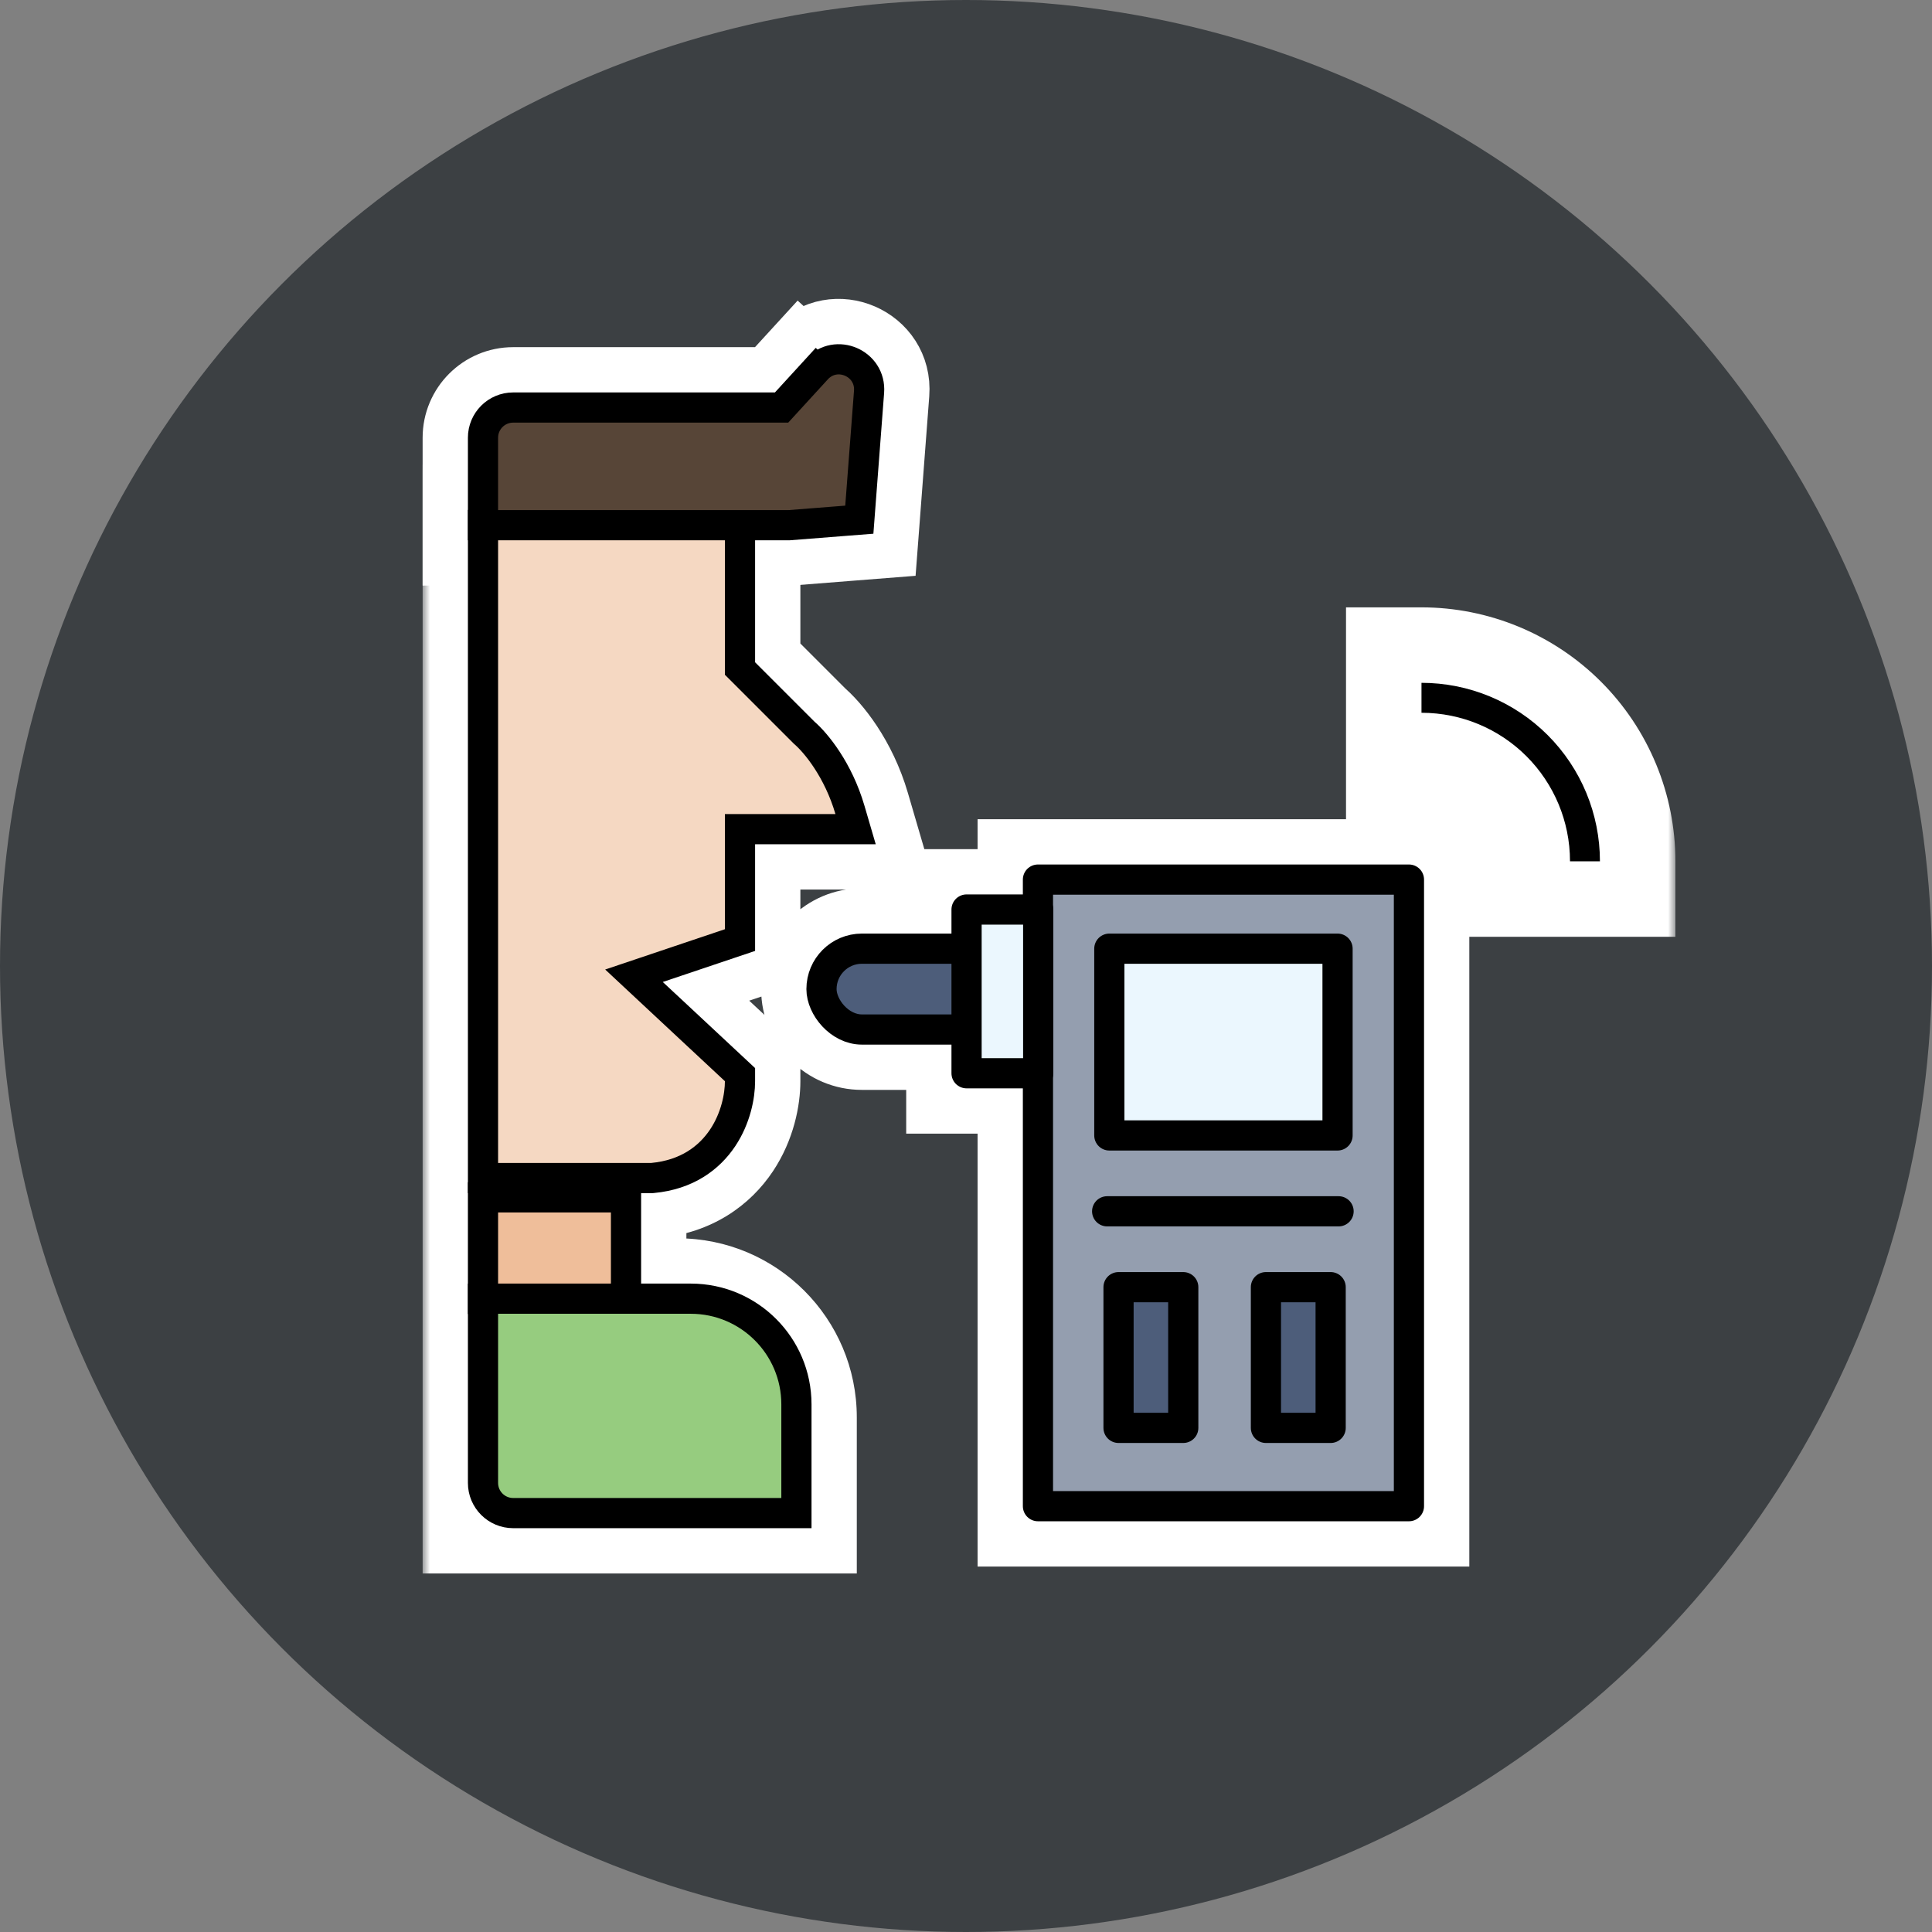 <svg width="128" height="128" viewBox="0 0 128 128" fill="none" xmlns="http://www.w3.org/2000/svg">
<rect x="0" y="0" width="128" height="128" fill="#808080" stroke="none"/>
<circle cx="64" cy="64" r="64" fill="#3C4043"/>
<mask id="path-2-outside-1_228_367" maskUnits="userSpaceOnUse" x="28" y="30.781" width="83" height="74" fill="black">
<rect fill="white" x="28" y="30.781" width="83" height="74"/>
<path d="M48.027 44.705V35.781H33V77.048H43.145C47.051 76.682 48.027 73.285 48.027 71.632L40.094 64.233L48.027 61.563V53.935H55.35C54.618 51.433 53.214 49.791 52.604 49.282L48.027 44.705Z"/>
<path d="M69.767 59.275H92.346V98.788H69.767V59.275Z"/>
<path d="M33 80.328H40.475V85.057H33V80.328Z"/>
<path d="M33 87.041H44.9C48.691 87.041 51.765 90.115 51.765 93.906V99.246H33V87.041Z"/>
<path d="M75.106 86.278H77.395V93.601H75.106V86.278Z"/>
<path d="M84.871 86.278H87.159V93.601H84.871V86.278Z"/>
<path d="M74.496 63.852H87.616V74.226H74.496V63.852Z"/>
<path d="M55.426 65.53C55.426 64.603 56.178 63.852 57.105 63.852H64.733C65.659 63.852 66.411 64.603 66.411 65.53C66.411 66.457 65.659 67.208 64.733 67.208H57.105C56.178 67.208 55.426 66.457 55.426 65.53Z"/>
<path d="M65.037 61.258H67.784V70.107H65.037V61.258Z"/>
<path d="M96.804 50.644C95.971 50.299 95.078 50.121 94.177 50.121V52.105C94.818 52.105 95.453 52.231 96.045 52.476C96.083 52.492 96.122 52.509 96.16 52.526C96.707 52.769 97.205 53.111 97.629 53.534C98.052 53.958 98.394 54.456 98.638 55.003C98.654 55.041 98.671 55.08 98.687 55.118C98.932 55.711 99.031 56.422 99.031 57.063H101.014C101.014 56.161 100.864 55.192 100.519 54.359C100.174 53.526 99.668 52.77 99.031 52.132C98.394 51.495 97.637 50.989 96.804 50.644Z"/>
<path d="M98.701 46.139C97.267 45.545 95.729 45.239 94.177 45.239V47.223C94.844 47.223 95.509 47.291 96.16 47.425C96.769 47.55 97.365 47.733 97.942 47.972C99.136 48.466 100.221 49.191 101.135 50.105C102.048 51.019 102.773 52.103 103.268 53.297C103.507 53.874 103.69 54.471 103.815 55.08C103.949 55.73 104.017 56.395 104.017 57.063H106C106 55.51 105.694 53.973 105.1 52.538C104.506 51.104 103.635 49.8 102.537 48.702C101.439 47.605 100.136 46.734 98.701 46.139Z"/>
</mask>
<path d="M48.027 44.705V35.781H33V77.048H43.145C47.051 76.682 48.027 73.285 48.027 71.632L40.094 64.233L48.027 61.563V53.935H55.35C54.618 51.433 53.214 49.791 52.604 49.282L48.027 44.705Z" fill="#F5D8C2"/>
<path d="M69.767 59.275H92.346V98.788H69.767V59.275Z" fill="#949EAF"/>
<path d="M33 80.328H40.475V85.057H33V80.328Z" fill="#EFBE9A"/>
<path d="M33 87.041H44.9C48.691 87.041 51.765 90.115 51.765 93.906V99.246H33V87.041Z" fill="#96CC7F"/>
<path d="M75.106 86.278H77.395V93.601H75.106V86.278Z" fill="#4D5D7A"/>
<path d="M84.871 86.278H87.159V93.601H84.871V86.278Z" fill="#4D5D7A"/>
<path d="M74.496 63.852H87.616V74.226H74.496V63.852Z" fill="#EBF7FE"/>
<path d="M55.426 65.53C55.426 64.603 56.178 63.852 57.105 63.852H64.733C65.659 63.852 66.411 64.603 66.411 65.53C66.411 66.457 65.659 67.208 64.733 67.208H57.105C56.178 67.208 55.426 66.457 55.426 65.53Z" fill="#4D5D7A"/>
<path d="M65.037 61.258H67.784V70.107H65.037V61.258Z" fill="#EBF7FE"/>
<path d="M96.804 50.644C95.971 50.299 95.078 50.121 94.177 50.121V52.105C94.818 52.105 95.453 52.231 96.045 52.476C96.083 52.492 96.122 52.509 96.16 52.526C96.707 52.769 97.205 53.111 97.629 53.534C98.052 53.958 98.394 54.456 98.638 55.003C98.654 55.041 98.671 55.08 98.687 55.118C98.932 55.711 99.031 56.422 99.031 57.063H101.014C101.014 56.161 100.864 55.192 100.519 54.359C100.174 53.526 99.668 52.77 99.031 52.132C98.394 51.495 97.637 50.989 96.804 50.644Z" fill="black"/>
<path d="M98.701 46.139C97.267 45.545 95.729 45.239 94.177 45.239V47.223C94.844 47.223 95.509 47.291 96.16 47.425C96.769 47.55 97.365 47.733 97.942 47.972C99.136 48.466 100.221 49.191 101.135 50.105C102.048 51.019 102.773 52.103 103.268 53.297C103.507 53.874 103.69 54.471 103.815 55.08C103.949 55.73 104.017 56.395 104.017 57.063H106C106 55.51 105.694 53.973 105.1 52.538C104.506 51.104 103.635 49.8 102.537 48.702C101.439 47.605 100.136 46.734 98.701 46.139Z" fill="black"/>
<path d="M73.352 77.752C71.971 77.752 70.852 78.871 70.852 80.252C70.852 81.632 71.971 82.752 73.352 82.752V77.752ZM73.352 82.752H88.684V77.752H73.352V82.752ZM48.027 35.781H53.027V30.781H48.027V35.781ZM48.027 44.705H43.027V46.776L44.492 48.241L48.027 44.705ZM52.604 49.282L49.068 52.818L49.229 52.978L49.403 53.123L52.604 49.282ZM55.35 53.935V58.935H62.023L60.149 52.531L55.35 53.935ZM48.027 53.935V48.935H43.027V53.935H48.027ZM48.027 61.563L49.622 66.302L53.027 65.156V61.563H48.027ZM40.094 64.233L38.499 59.494L30.551 62.169L36.684 67.889L40.094 64.233ZM48.027 71.632H53.027V69.459L51.438 67.976L48.027 71.632ZM43.145 77.048V82.048H43.379L43.612 82.026L43.145 77.048ZM33 77.048H28V82.048H33V77.048ZM33 35.781V30.781H28V35.781H33ZM69.767 59.275V54.275H64.767V59.275H69.767ZM92.346 59.275H97.346V54.275H92.346V59.275ZM92.346 98.788V103.788H97.346V98.788H92.346ZM69.767 98.788H64.767V103.788H69.767V98.788ZM33 80.328V75.328H28V80.328H33ZM40.475 80.328H45.475V75.328H40.475V80.328ZM40.475 85.057V90.057H45.475V85.057H40.475ZM33 85.057H28V90.057H33V85.057ZM33 87.041V82.041H28V87.041H33ZM51.765 99.246V104.246H56.765V99.246H51.765ZM33 99.246H28V104.246H33V99.246ZM75.106 86.278V81.278H70.106V86.278H75.106ZM77.395 86.278H82.395V81.278H77.395V86.278ZM77.395 93.601V98.601H82.395V93.601H77.395ZM75.106 93.601H70.106V98.601H75.106V93.601ZM84.871 86.278V81.278H79.871V86.278H84.871ZM87.159 86.278H92.159V81.278H87.159V86.278ZM87.159 93.601V98.601H92.159V93.601H87.159ZM84.871 93.601H79.871V98.601H84.871V93.601ZM74.496 63.852V58.852H69.496V63.852H74.496ZM87.616 63.852H92.616V58.852H87.616V63.852ZM87.616 74.226V79.226H92.616V74.226H87.616ZM74.496 74.226H69.496V79.226H74.496V74.226ZM65.037 61.258V56.258H60.038V61.258H65.037ZM67.784 61.258H72.784V56.258H67.784V61.258ZM67.784 70.107V75.107H72.784V70.107H67.784ZM65.037 70.107H60.038V75.107H65.037V70.107ZM94.177 50.121V45.121H89.177V50.121H94.177ZM96.804 50.644L94.89 55.263L96.804 50.644ZM99.031 52.132L95.496 55.668V55.668L99.031 52.132ZM100.519 54.359L95.9 56.273L95.9 56.273L100.519 54.359ZM101.014 57.063V62.063H106.014V57.063H101.014ZM98.687 55.118L103.306 53.205L103.306 53.205L98.687 55.118ZM98.638 55.003L103.206 52.972L103.206 52.972L98.638 55.003ZM99.031 57.063H94.031V62.063H99.031V57.063ZM94.177 52.105H89.177V57.105H94.177V52.105ZM96.045 52.476L97.958 47.857L97.958 47.857L96.045 52.476ZM96.16 52.526L98.191 47.957L98.191 47.957L96.16 52.526ZM97.629 53.534L94.093 57.07V57.07L97.629 53.534ZM94.177 45.239V40.239H89.177V45.239H94.177ZM98.701 46.139L96.788 50.759V50.759L98.701 46.139ZM102.537 48.702L99.001 52.238L102.537 48.702ZM106 57.063V62.063H111V57.063H106ZM104.017 57.063H99.017V62.063H104.017V57.063ZM103.815 55.08L108.712 54.072V54.072L103.815 55.08ZM94.177 47.223H89.177V52.223H94.177V47.223ZM96.16 47.425L95.152 52.322L96.16 47.425ZM97.942 47.972L96.029 52.591V52.591L97.942 47.972ZM101.135 50.105L97.599 53.64V53.64L101.135 50.105ZM103.268 53.297L107.887 51.384V51.384L103.268 53.297ZM43.027 35.781V44.705H53.027V35.781H43.027ZM44.492 48.241L49.068 52.818L56.139 45.747L51.563 41.17L44.492 48.241ZM49.403 53.123C49.296 53.035 49.306 53.027 49.406 53.143C49.492 53.242 49.616 53.4 49.757 53.613C50.039 54.041 50.343 54.628 50.551 55.34L60.149 52.531C59.133 49.06 57.165 46.575 55.805 45.441L49.403 53.123ZM55.35 48.935H48.027V58.935H55.35V48.935ZM43.027 53.935V61.563H53.027V53.935H43.027ZM46.432 56.825L38.499 59.494L41.689 68.972L49.622 66.302L46.432 56.825ZM36.684 67.889L44.617 75.289L51.438 67.976L43.504 60.577L36.684 67.889ZM43.027 71.632C43.027 71.599 43.029 71.607 43.023 71.649C43.018 71.689 43.008 71.743 42.991 71.803C42.956 71.931 42.912 72.017 42.887 72.055C42.87 72.08 42.884 72.053 42.928 72.026C42.946 72.015 42.947 72.018 42.92 72.026C42.892 72.036 42.817 72.057 42.678 72.07L43.612 82.026C47.173 81.692 49.707 79.859 51.215 77.591C52.587 75.525 53.027 73.256 53.027 71.632H43.027ZM43.145 72.048H33V82.048H43.145V72.048ZM38 77.048V35.781H28V77.048H38ZM33 40.781H48.027V30.781H33V40.781ZM69.767 64.275H92.346V54.275H69.767V64.275ZM87.346 59.275V98.788H97.346V59.275H87.346ZM92.346 93.788H69.767V103.788H92.346V93.788ZM74.767 98.788V59.275H64.767V98.788H74.767ZM33 85.328H40.475V75.328H33V85.328ZM35.475 80.328V85.057H45.475V80.328H35.475ZM40.475 80.057H33V90.057H40.475V80.057ZM38 85.057V80.328H28V85.057H38ZM33 92.041H44.9V82.041H33V92.041ZM46.765 93.906V99.246H56.765V93.906H46.765ZM51.765 94.246H33V104.246H51.765V94.246ZM38 99.246V87.041H28V99.246H38ZM44.9 92.041C45.93 92.041 46.765 92.876 46.765 93.906H56.765C56.765 87.353 51.453 82.041 44.9 82.041V92.041ZM75.106 91.278H77.395V81.278H75.106V91.278ZM72.395 86.278V93.601H82.395V86.278H72.395ZM77.395 88.601H75.106V98.601H77.395V88.601ZM80.106 93.601V86.278H70.106V93.601H80.106ZM84.871 91.278H87.159V81.278H84.871V91.278ZM82.159 86.278V93.601H92.159V86.278H82.159ZM87.159 88.601H84.871V98.601H87.159V88.601ZM89.871 93.601V86.278H79.871V93.601H89.871ZM74.496 68.852H87.616V58.852H74.496V68.852ZM82.616 63.852V74.226H92.616V63.852H82.616ZM87.616 69.226H74.496V79.226H87.616V69.226ZM79.496 74.226V63.852H69.496V74.226H79.496ZM57.105 68.852H64.733V58.852H57.105V68.852ZM64.733 62.208H57.105V72.208H64.733V62.208ZM57.105 62.208C58.939 62.208 60.426 63.695 60.426 65.53H50.426C50.426 69.218 53.416 72.208 57.105 72.208V62.208ZM61.411 65.53C61.411 63.695 62.898 62.208 64.733 62.208V72.208C68.421 72.208 71.411 69.218 71.411 65.53H61.411ZM64.733 68.852C62.898 68.852 61.411 67.365 61.411 65.53H71.411C71.411 61.842 68.421 58.852 64.733 58.852V68.852ZM57.105 58.852C53.416 58.852 50.426 61.842 50.426 65.53H60.426C60.426 67.365 58.939 68.852 57.105 68.852V58.852ZM65.037 66.258H67.784V56.258H65.037V66.258ZM62.784 61.258V70.107H72.784V61.258H62.784ZM67.784 65.107H65.037V75.107H67.784V65.107ZM70.037 70.107V61.258H60.038V70.107H70.037ZM98.717 46.025C97.278 45.428 95.735 45.121 94.177 45.121V55.121C94.421 55.121 94.664 55.169 94.89 55.263L98.717 46.025ZM102.567 48.596C101.465 47.495 100.157 46.621 98.717 46.025L94.89 55.263C95.117 55.357 95.322 55.494 95.496 55.668L102.567 48.596ZM105.139 52.446C104.542 51.006 103.668 49.698 102.567 48.596L95.496 55.668C95.669 55.841 95.806 56.046 95.9 56.273L105.139 52.446ZM106.014 57.063C106.014 55.666 105.79 54.018 105.139 52.446L95.9 56.273C95.939 56.366 96.014 56.657 96.014 57.063H106.014ZM103.306 53.205C103.274 53.127 103.241 53.049 103.206 52.972L94.069 57.034C94.068 57.033 94.068 57.033 94.067 57.032L103.306 53.205ZM104.031 57.063C104.031 55.993 103.877 54.584 103.306 53.205L94.067 57.032C94.053 56.997 94.043 56.969 94.036 56.948C94.029 56.927 94.024 56.911 94.021 56.901C94.016 56.882 94.017 56.88 94.019 56.895C94.022 56.909 94.025 56.933 94.027 56.965C94.03 56.996 94.031 57.03 94.031 57.063H104.031ZM97.958 47.857C96.759 47.36 95.474 47.105 94.177 47.105V57.105C94.161 57.105 94.146 57.102 94.131 57.096L97.958 47.857ZM98.191 47.957C98.114 47.922 98.037 47.889 97.958 47.857L94.131 57.096C94.13 57.095 94.129 57.095 94.129 57.094L98.191 47.957ZM101.164 49.999C100.306 49.141 99.298 48.449 98.191 47.957L94.129 57.094C94.115 57.089 94.103 57.08 94.093 57.07L101.164 49.999ZM103.206 52.972C102.714 51.865 102.022 50.857 101.164 49.999L94.093 57.07C94.083 57.06 94.075 57.048 94.069 57.034L103.206 52.972ZM99.177 52.105V50.121H89.177V52.105H99.177ZM99.031 62.063H101.014V52.063H99.031V62.063ZM100.615 41.52C98.573 40.675 96.386 40.239 94.177 40.239V50.239C95.073 50.239 95.96 50.416 96.788 50.759L100.615 41.52ZM106.073 45.167C104.51 43.605 102.656 42.365 100.615 41.52L96.788 50.759C97.616 51.102 98.368 51.604 99.001 52.238L106.073 45.167ZM109.719 50.625C108.874 48.584 107.635 46.729 106.073 45.167L99.001 52.238C99.635 52.871 100.138 53.624 100.481 54.452L109.719 50.625ZM111 57.063C111 54.853 110.565 52.666 109.719 50.625L100.481 54.452C100.824 55.279 101 56.167 101 57.063H111ZM109.017 57.063C109.017 56.056 108.914 55.053 108.712 54.072L98.917 56.087C98.983 56.407 99.017 56.734 99.017 57.063H109.017ZM97.168 42.527C96.186 42.325 95.184 42.223 94.177 42.223V52.223C94.505 52.223 94.832 52.256 95.152 52.322L97.168 42.527ZM99.856 43.352C98.986 42.992 98.085 42.716 97.168 42.527L95.152 52.322C95.451 52.384 95.745 52.474 96.029 52.591L99.856 43.352ZM104.67 46.569C103.292 45.191 101.656 44.098 99.856 43.352L96.029 52.591C96.616 52.834 97.15 53.191 97.599 53.64L104.67 46.569ZM107.887 51.384C107.141 49.583 106.048 47.947 104.67 46.569L97.599 53.64C98.049 54.09 98.405 54.623 98.648 55.211L107.887 51.384ZM108.712 54.072C108.523 53.154 108.247 52.254 107.887 51.384L98.648 55.211C98.766 55.494 98.856 55.788 98.917 56.087L108.712 54.072ZM99.177 47.223V45.239H89.177V47.223H99.177ZM104.017 62.063H106V52.063H104.017V62.063Z" fill="white" mask="url(#path-2-outside-1_228_367)"/>
<path d="M52.223 36.297H52.321L52.419 36.29L56.196 35.992L58.33 35.824L58.493 33.69L59.072 26.076C59.325 22.761 55.246 20.994 53.001 23.447L54.836 25.127L53.001 23.447L51.122 25.5H34C32.067 25.5 30.5 27.067 30.5 29V33.797V36.297H33H52.223Z" fill="#574537" stroke="white" stroke-width="5"/>
<path d="M48.709 70.901L42.003 64.646L48.346 62.511L49.027 62.282V61.563V54.935H55.35H56.685L56.31 53.654C55.534 51.002 54.053 49.206 53.282 48.546L49.027 44.291V35.781V34.781H48.027H33H32V35.781V77.048V78.048H33H43.145H43.192L43.239 78.044C45.513 77.831 46.996 76.711 47.884 75.376C48.744 74.082 49.027 72.618 49.027 71.632V71.198L48.709 70.901Z" fill="#F5D8C2" stroke="black" stroke-width="2"/>
<path d="M52.223 34.797H52.262L52.301 34.794L56.078 34.497L56.932 34.43L56.997 33.576L57.577 25.962C57.721 24.068 55.39 23.058 54.107 24.46L54.845 25.135L54.107 24.46L51.782 27H34C32.895 27 32 27.895 32 29V33.797V34.797H33H52.223Z" fill="#574537" stroke="black" stroke-width="2"/>
<rect x="68.767" y="58.275" width="24.579" height="41.513" fill="#949EAF" stroke="black" stroke-width="2" stroke-linejoin="round"/>
<rect x="32" y="79.328" width="9.475" height="6.729" fill="#EFBE9A" stroke="black" stroke-width="2"/>
<path d="M33 86.041H32V87.041V98.246C32 99.35 32.895 100.246 34 100.246H51.765H52.765V99.246V93.041C52.765 89.175 49.631 86.041 45.765 86.041H33Z" fill="#96CC7F" stroke="black" stroke-width="2"/>
<rect x="74.106" y="85.278" width="4.288" height="9.323" fill="#4D5D7A" stroke="black" stroke-width="2" stroke-linejoin="round"/>
<rect x="83.871" y="85.278" width="4.288" height="9.323" fill="#4D5D7A" stroke="black" stroke-width="2" stroke-linejoin="round"/>
<rect x="73.496" y="62.852" width="15.12" height="12.374" fill="#EBF7FE" stroke="black" stroke-width="2" stroke-linejoin="round"/>
<rect x="54.426" y="62.852" width="12.984" height="5.356" rx="2.678" fill="#4D5D7A" stroke="black" stroke-width="2" stroke-linejoin="round"/>
<rect x="64.037" y="60.258" width="4.746" height="10.848" fill="#EBF7FE" stroke="black" stroke-width="2" stroke-linejoin="round"/>
<path d="M73.352 80.252H88.684" stroke="black" stroke-width="2" stroke-linecap="round"/>
<path d="M98.701 46.139C97.267 45.545 95.729 45.239 94.177 45.239V47.223C94.844 47.223 95.509 47.291 96.16 47.425C96.769 47.55 97.365 47.733 97.942 47.972C99.136 48.466 100.221 49.191 101.135 50.105C102.048 51.019 102.773 52.103 103.268 53.297C103.507 53.874 103.69 54.471 103.815 55.08C103.949 55.73 104.017 56.395 104.017 57.063H106C106 55.51 105.694 53.973 105.1 52.538C104.506 51.104 103.635 49.8 102.537 48.702C101.439 47.605 100.136 46.734 98.701 46.139Z" fill="black"/>
</svg>
